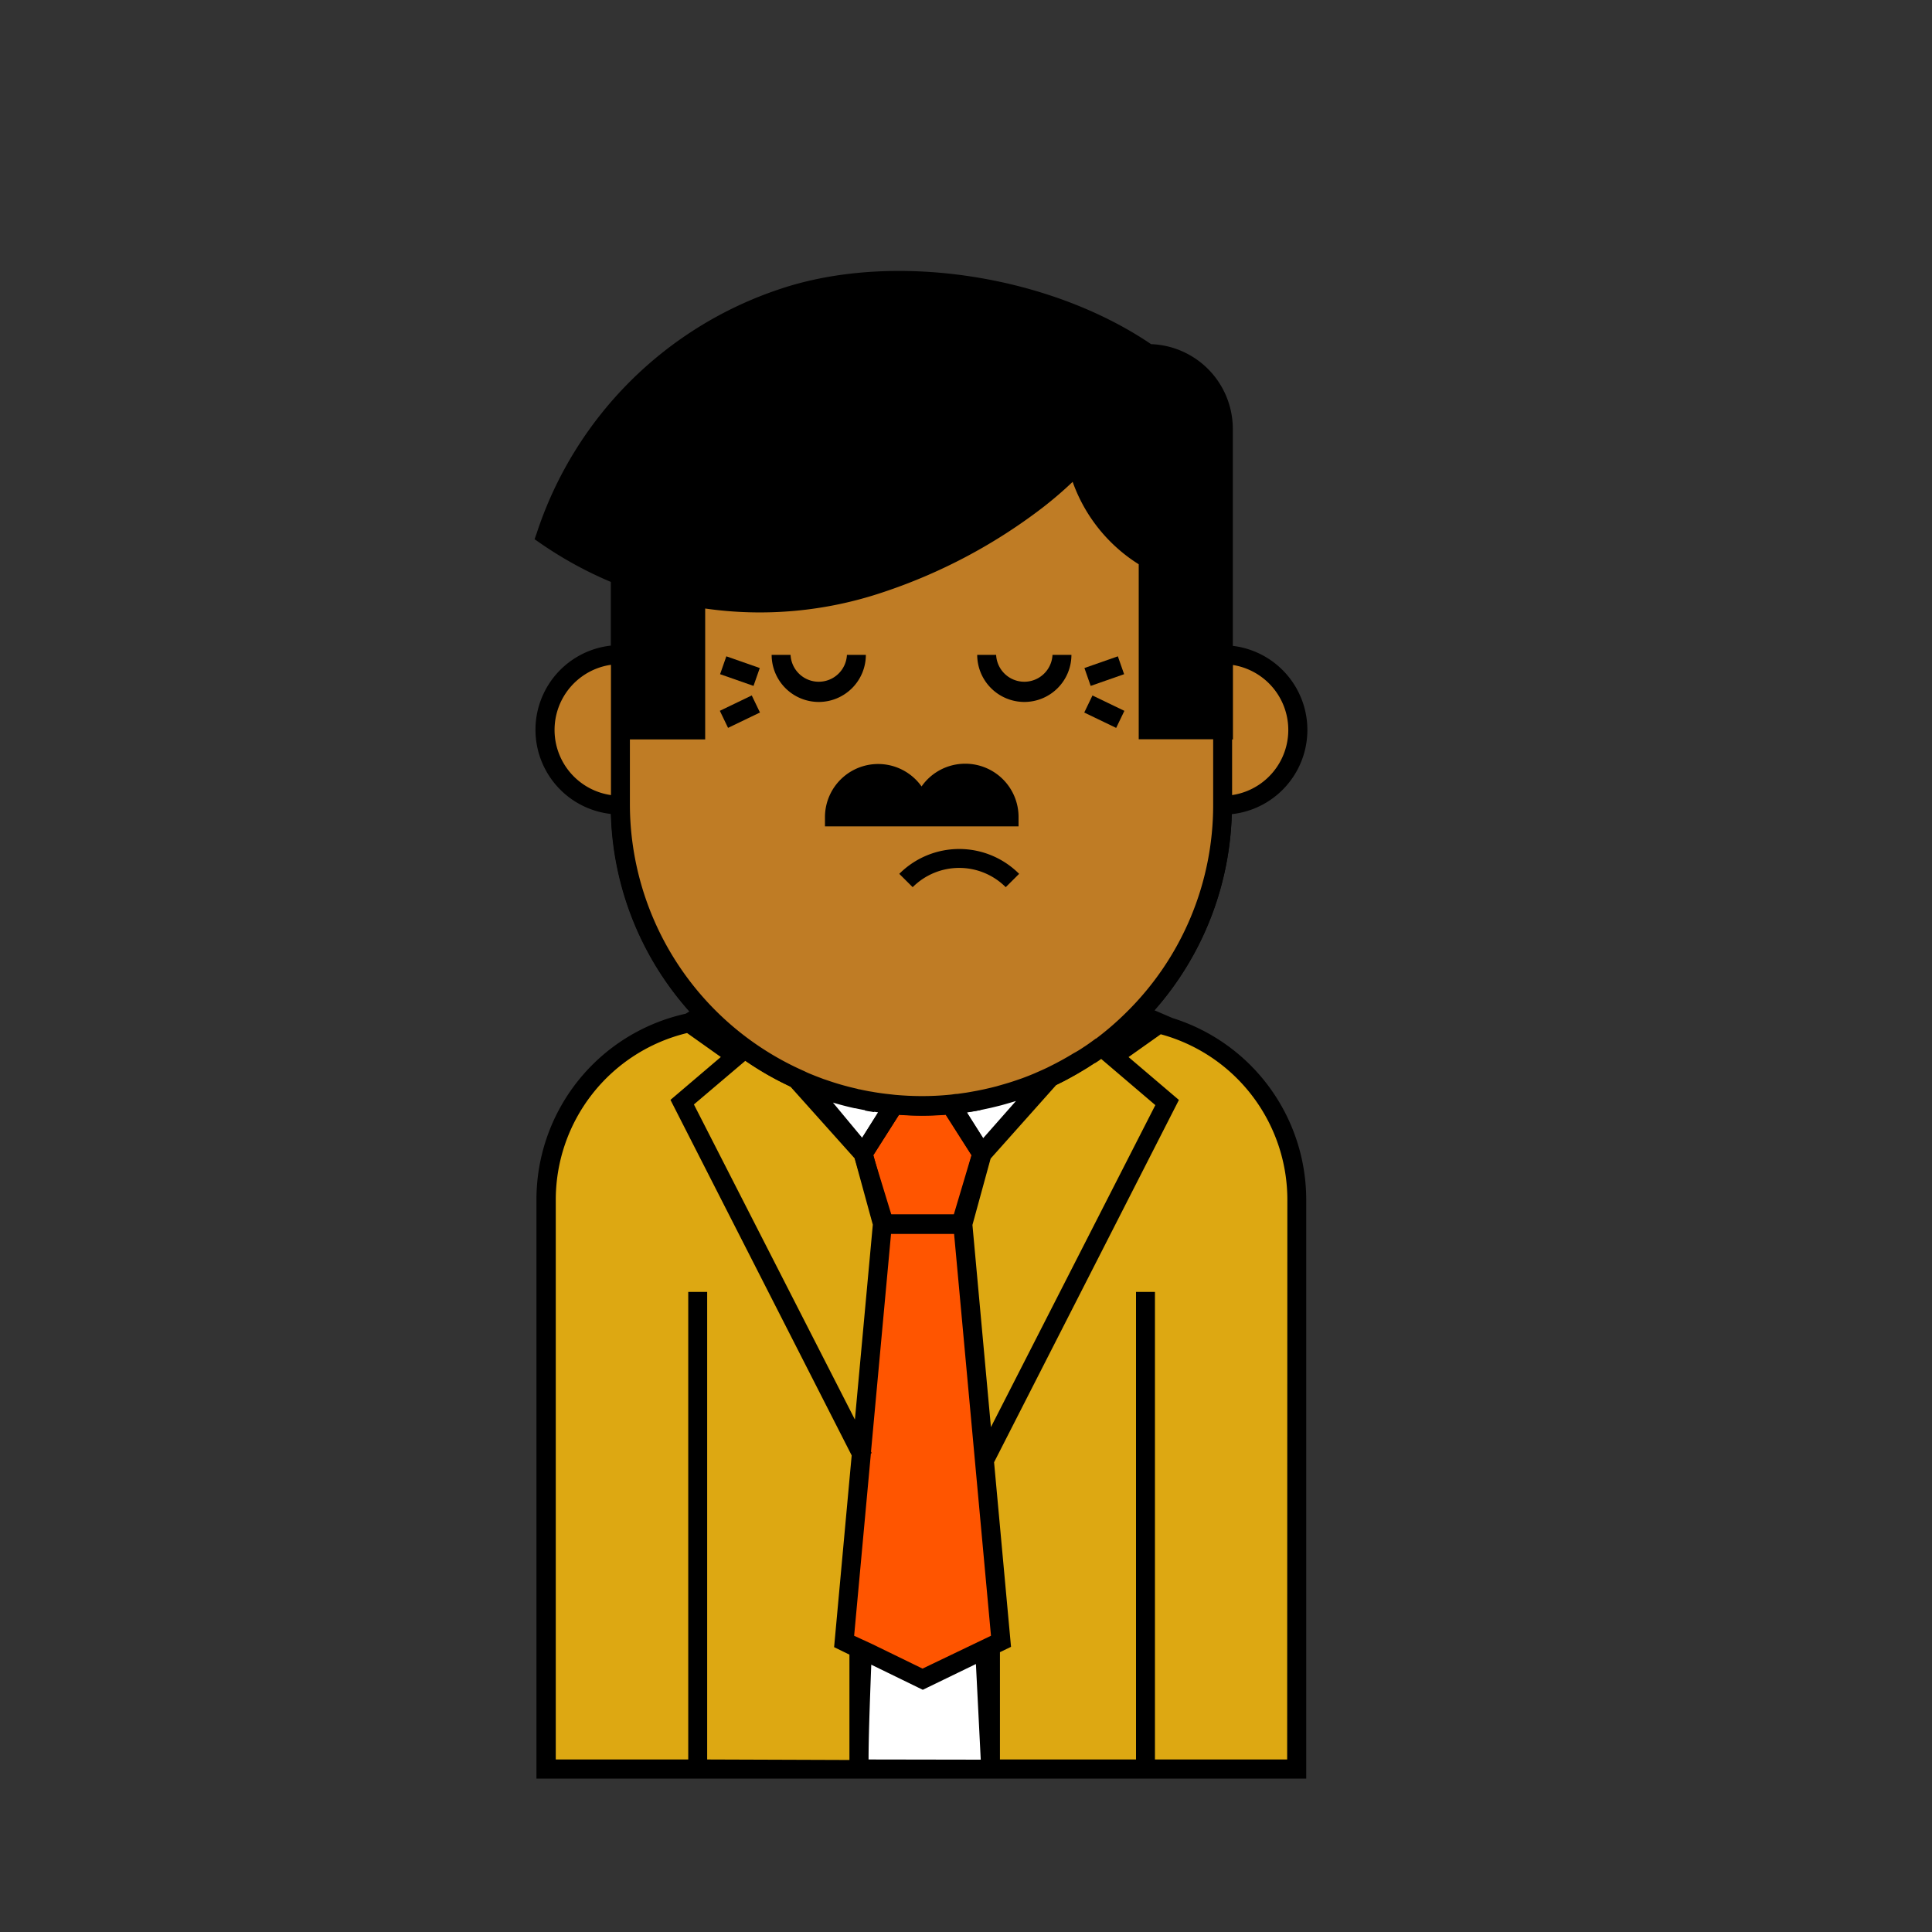 <svg id="Layer_1" data-name="Layer 1" xmlns="http://www.w3.org/2000/svg" viewBox="0 0 300 300"><rect x="0" y="0" width="300" height="300" fill="#333333" stroke="none"/><defs><style>.cls-1{fill:#dda812;}.cls-2{fill:#bf7c25;}.cls-3{fill:#fff;}.cls-4{fill:#f50;}</style></defs><title>portland_characters</title><path class="cls-1" d="M175.93,158.32h0a46.41,46.41,0,0,1-6,5l-.17.12c-.49.34-1,.67-1.5,1l-.2.13c-.51.32-1,.63-1.55.94l-.18.1c-.54.31-1.09.61-1.64.9l-.09,0c-.55.29-1.11.57-1.68.83h0l-10.43,11.8-3,10.89,5.94,64.76-2.58,1.26,1,18.61h47.56v-88.3A28.23,28.23,0,0,0,175.93,158.32Z"/><path class="cls-1" d="M131.07,254.84,137,190.08l-3-10.89-9.26-11.13a46.71,46.71,0,0,1-14.5-9.74h0a28.23,28.23,0,0,0-25.44,28.09v88.3h48.54c0-3.77.2-10.47.51-18.5Z"/><path d="M178.29,54.9c-14.61-10.09-38.41-14.72-56.55-8.67a58.3,58.3,0,0,0-37,37,58.32,58.32,0,0,0,51.75,7.39c11.28-3.76,22.51-10.14,30.74-18.47a23.42,23.42,0,0,0,11,14.71v26.53H190V66.59A11.7,11.7,0,0,0,178.29,54.9Z"/><path d="M96.34,89.4v23.95H108V92.71A59.56,59.56,0,0,1,96.34,89.4Z"/><path class="cls-2" d="M178.29,113.35V86.82a23.42,23.42,0,0,1-11-14.71c-8.23,8.33-19.46,14.71-30.74,18.47a57.94,57.94,0,0,1-28.75,2.07l.25.06v20.64H96.34V125a46.76,46.76,0,0,0,93.51,0V113.35Z"/><path d="M143.1,173.26A48.27,48.27,0,0,1,94.87,125V111.88h11.69V92.71h1.21l.27-1.5h0a57,57,0,0,0,28-2c11.8-3.93,22.51-10.37,30.16-18.12l1.86-1.87.62,2.56A22,22,0,0,0,179,85.54l.73.43v25.91h11.56V125A48.27,48.27,0,0,1,143.1,173.26ZM97.81,114.82V125a45.29,45.29,0,0,0,90.57,0V114.82H176.82V87.65a25,25,0,0,1-10.26-12.8A81.51,81.51,0,0,1,137,92a59.92,59.92,0,0,1-27.49,2.44v20.4Z"/><path class="cls-2" d="M189.85,101.66v11.69H178.29V86.82a23.42,23.42,0,0,1-11-14.71c-8.23,8.33-19.46,14.71-30.74,18.47a57.94,57.94,0,0,1-28.75,2.07l.25.06v20.64H96.34V101.66a11.69,11.69,0,1,0,0,23.38,46.76,46.76,0,0,0,93.51,0,11.69,11.69,0,0,0,0-23.38Z"/><polyline class="cls-1" points="109.39 157.43 107.02 158.86 114.32 164.04 105.95 171.17 134.06 226.26"/><polyline class="cls-1" points="176.8 157.43 180.15 158.86 172.85 164.04 181.23 171.17 152.86 226.78"/><path d="M156.17,137.76a10.22,10.22,0,0,0-14.45,0l-2.08-2.07a13.15,13.15,0,0,1,18.61,0Z"/><path d="M127.13,109a7.32,7.32,0,0,1-7.31-7.31h2.94a4.38,4.38,0,0,0,8.75,0h2.94A7.32,7.32,0,0,1,127.13,109Z"/><path d="M159.06,109a7.33,7.33,0,0,1-7.32-7.31h2.94a4.38,4.38,0,0,0,8.75,0h2.94A7.32,7.32,0,0,1,159.06,109Z"/><rect x="113.43" y="101.47" width="2.94" height="5.5" transform="translate(-21.43 178.23) rotate(-70.71)"/><rect x="112.15" y="109.03" width="5.5" height="2.94" transform="translate(-36.57 60.79) rotate(-25.71)"/><rect x="168.72" y="102.75" width="5.5" height="2.94" transform="translate(-24.81 62.52) rotate(-19.3)"/><rect x="170" y="107.75" width="2.94" height="5.5" transform="translate(-2.47 217.07) rotate(-64.29)"/><path d="M149.86,118.59a8.25,8.25,0,0,0-6.76,3.53,8.26,8.26,0,0,0-15,4.73v1.47h30.06v-1.47A8.27,8.27,0,0,0,149.86,118.59Z"/><path class="cls-3" d="M147.64,171.57l4.83,7.62L163.1,167.3A46.46,46.46,0,0,1,147.64,171.57Z"/><path class="cls-3" d="M123.62,167.54,134,179.19l4.82-7.6A46.37,46.37,0,0,1,123.62,167.54Z"/><path class="cls-4" d="M147.66,171.57c.73-.07,1.45-.16,2.17-.27C149.11,171.41,148.39,171.5,147.66,171.57Z"/><path d="M147.8,173l-.29-2.93c.47,0,.94-.09,1.4-.15l.71-.1.42,2.91h0l-.76.1C148.79,172.93,148.29,173,147.8,173Z"/><path class="cls-4" d="M149.9,171.29c.7-.1,1.39-.22,2.08-.35C151.29,171.07,150.6,171.19,149.9,171.29Z"/><path d="M150.11,172.75l-.42-2.91c.68-.1,1.35-.22,2-.34l.55,2.88c-.71.14-1.42.26-2.14.37Z"/><path class="cls-4" d="M136.69,171.34l1,.12Z"/><path d="M137.48,172.92l-.25,0-.68-.08h-.06l.41-2.91h0l.56.07.32,0Z"/><path class="cls-4" d="M134.58,171c.46.09.92.16,1.38.23C135.5,171.16,135,171.09,134.58,171Z"/><path d="M135.74,172.68c-.48-.07-1-.14-1.42-.23l.53-2.89,1.33.22h0Z"/><path class="cls-4" d="M149.49,190.08h-.3l3.26-10.92-4.81-7.59a45.41,45.41,0,0,1-4.54.22c-1.44,0-2.85-.07-4.25-.2l-4.8,7.57,3.26,10.92H137l-5.94,64.76,12.18,5.94,12.18-5.94Z"/><path d="M150.29,191.55H136.22l-3.77-12.61,5.64-8.89.89.08a44.89,44.89,0,0,0,8.52,0l.9-.09,5.65,8.92Zm-11.88-2.94h9.69l2.75-9.23-4-6.27a47.65,47.65,0,0,1-7.27,0l-4,6.25Z"/><path class="cls-3" d="M143.25,260.78,133.37,256v18.75H153.8V255.64Z"/><path d="M182.09,158.09l-2.82-1.21a48,48,0,0,0,12-30.46,13.15,13.15,0,0,0,.16-26.13V66.59a13.17,13.17,0,0,0-12.69-13.15c-15.93-10.8-40-14.43-57.48-8.61a59.48,59.48,0,0,0-37.9,37.9l-.35,1,.91.63a60.42,60.42,0,0,0,10.93,6v9.89a13.15,13.15,0,0,0,0,26.14,48,48,0,0,0,12.2,30.67l-.58.35a29.56,29.56,0,0,0-23.17,29v89.77H202.83V186.41A29.57,29.57,0,0,0,182.09,158.09Zm9.23-43.27h.13V103.26a10.22,10.22,0,0,1-.13,20.2Zm-96.45-2.94v11.58a10.22,10.22,0,0,1,0-20.23Zm1-24.25a58.3,58.3,0,0,1-9.36-5,56.52,56.52,0,0,1,35.68-35c16.79-5.6,40-2,55.24,8.49l.38.26h.46a10.24,10.24,0,0,1,10.22,10.22v33.6h-.13v11.69h-8.62V86l-.73-.43A22,22,0,0,1,168.7,71.76l-.62-2.56h0l-1.86,1.88-.25.24c-7.63,7.64-18.23,14-29.91,17.87-1.11.37-2.23.7-3.36,1l-.28.06a56.83,56.83,0,0,1-24.38.95h0A56.89,56.89,0,0,1,96.89,88ZM106.56,94v17.89H97.81V91.54A59.53,59.53,0,0,0,106.56,94ZM97.81,125V114.82H109.5V94.49A59.82,59.82,0,0,0,137,92,84.36,84.36,0,0,0,161.9,78.82c1.64-1.27,3.19-2.6,4.66-4a25,25,0,0,0,8.53,11.61c.56.42,1.13.81,1.73,1.19v27.17h11.56V125a45.15,45.15,0,0,1-13.48,32.2h0a45.56,45.56,0,0,1-4.7,4.07l-.05,0c-.56.42-1.13.83-1.71,1.22l-.09.05c-.53.37-1.08.71-1.63,1l-.33.2c-1.09.66-2.22,1.27-3.37,1.84l-.42.21c-.54.26-1.09.5-1.64.74l-.29.13c-.66.28-1.32.54-2,.79l-.15.05c-.6.21-1.21.42-1.82.61l-.67.2-1.32.38-.84.21-1.18.27-.93.19-1.1.2c-.34.06-.68.12-1,.16l-1,.14c-.37,0-.73.09-1.1.12a43.17,43.17,0,0,1-4.42.22c-1.39,0-2.77-.07-4.13-.19l-1.6-.18-.46-.06c-.49-.07-1-.14-1.46-.23l-.56-.09c-.47-.09-.94-.18-1.41-.29-.18,0-.35-.08-.53-.12a41.68,41.68,0,0,1-4.61-1.32l-.51-.17-1.16-.44-.77-.31c-.35-.14-.7-.29-1-.45A45.34,45.34,0,0,1,97.81,125Zm45.44,134.1-7.86-3.83h0L132.63,254l2.43-26.44.17-1.86.13-.07-.11-.22,3.11-33.82h9.79L153.88,254Zm7.63-79.71-2.51,9.18H138.14l-2.52-9.18,4-6.31c1.15.09,2.31.14,3.48.14s2.53-.06,3.77-.16Zm-.75-6.68.09,0,.9-.15,1.32-.23.88-.19c.45-.09.89-.2,1.34-.31l.8-.2c.51-.14,1-.28,1.54-.44l.54-.16.22-.07-5.09,5.77Zm-16.26,3.95-4.53-5.45c1.11.33,2.24.63,3.39.88l.1,0c.48.11.95.2,1.43.29l.65.11c.45.08.9.16,1.35.22h.09Zm-1.16,3.21,2.82,10.3-2.78,30.26-25-48.93,8-6.79.38.25.07.05c.59.39,1.18.77,1.78,1.14l.34.2c.5.31,1,.6,1.53.88l.54.3q.67.36,1.35.69l.71.35.27.14ZM151,190.21l2.82-10.3L164,168.49l1.34-.67.51-.28.46-.25.72-.4.18-.1c.54-.32,1.08-.64,1.68-1l.13-.09,1-.64.05,0,.52-.34.17-.12.23-.17,8.41,7.17-25.53,50Zm-41.19,83v-72.6h-2.94v72.6H86.3V186.41a26.64,26.64,0,0,1,20.39-26l5.24,3.72-7.82,6.66L132.25,226l-.18,1.93-2.55,27.84h0l2.38,1.16v16.36Zm25.06,0c0-3.25.17-8.18.42-14.72l8,3.9,8.25-4,.75,14.85Zm65,0H179.34v-72.6H176.4v72.6H155.27V256.55l1.72-.83-2.63-28.66,28.7-56.26-7.82-6.66,5-3.54a26.64,26.64,0,0,1,19.66,25.81Z"/></svg>